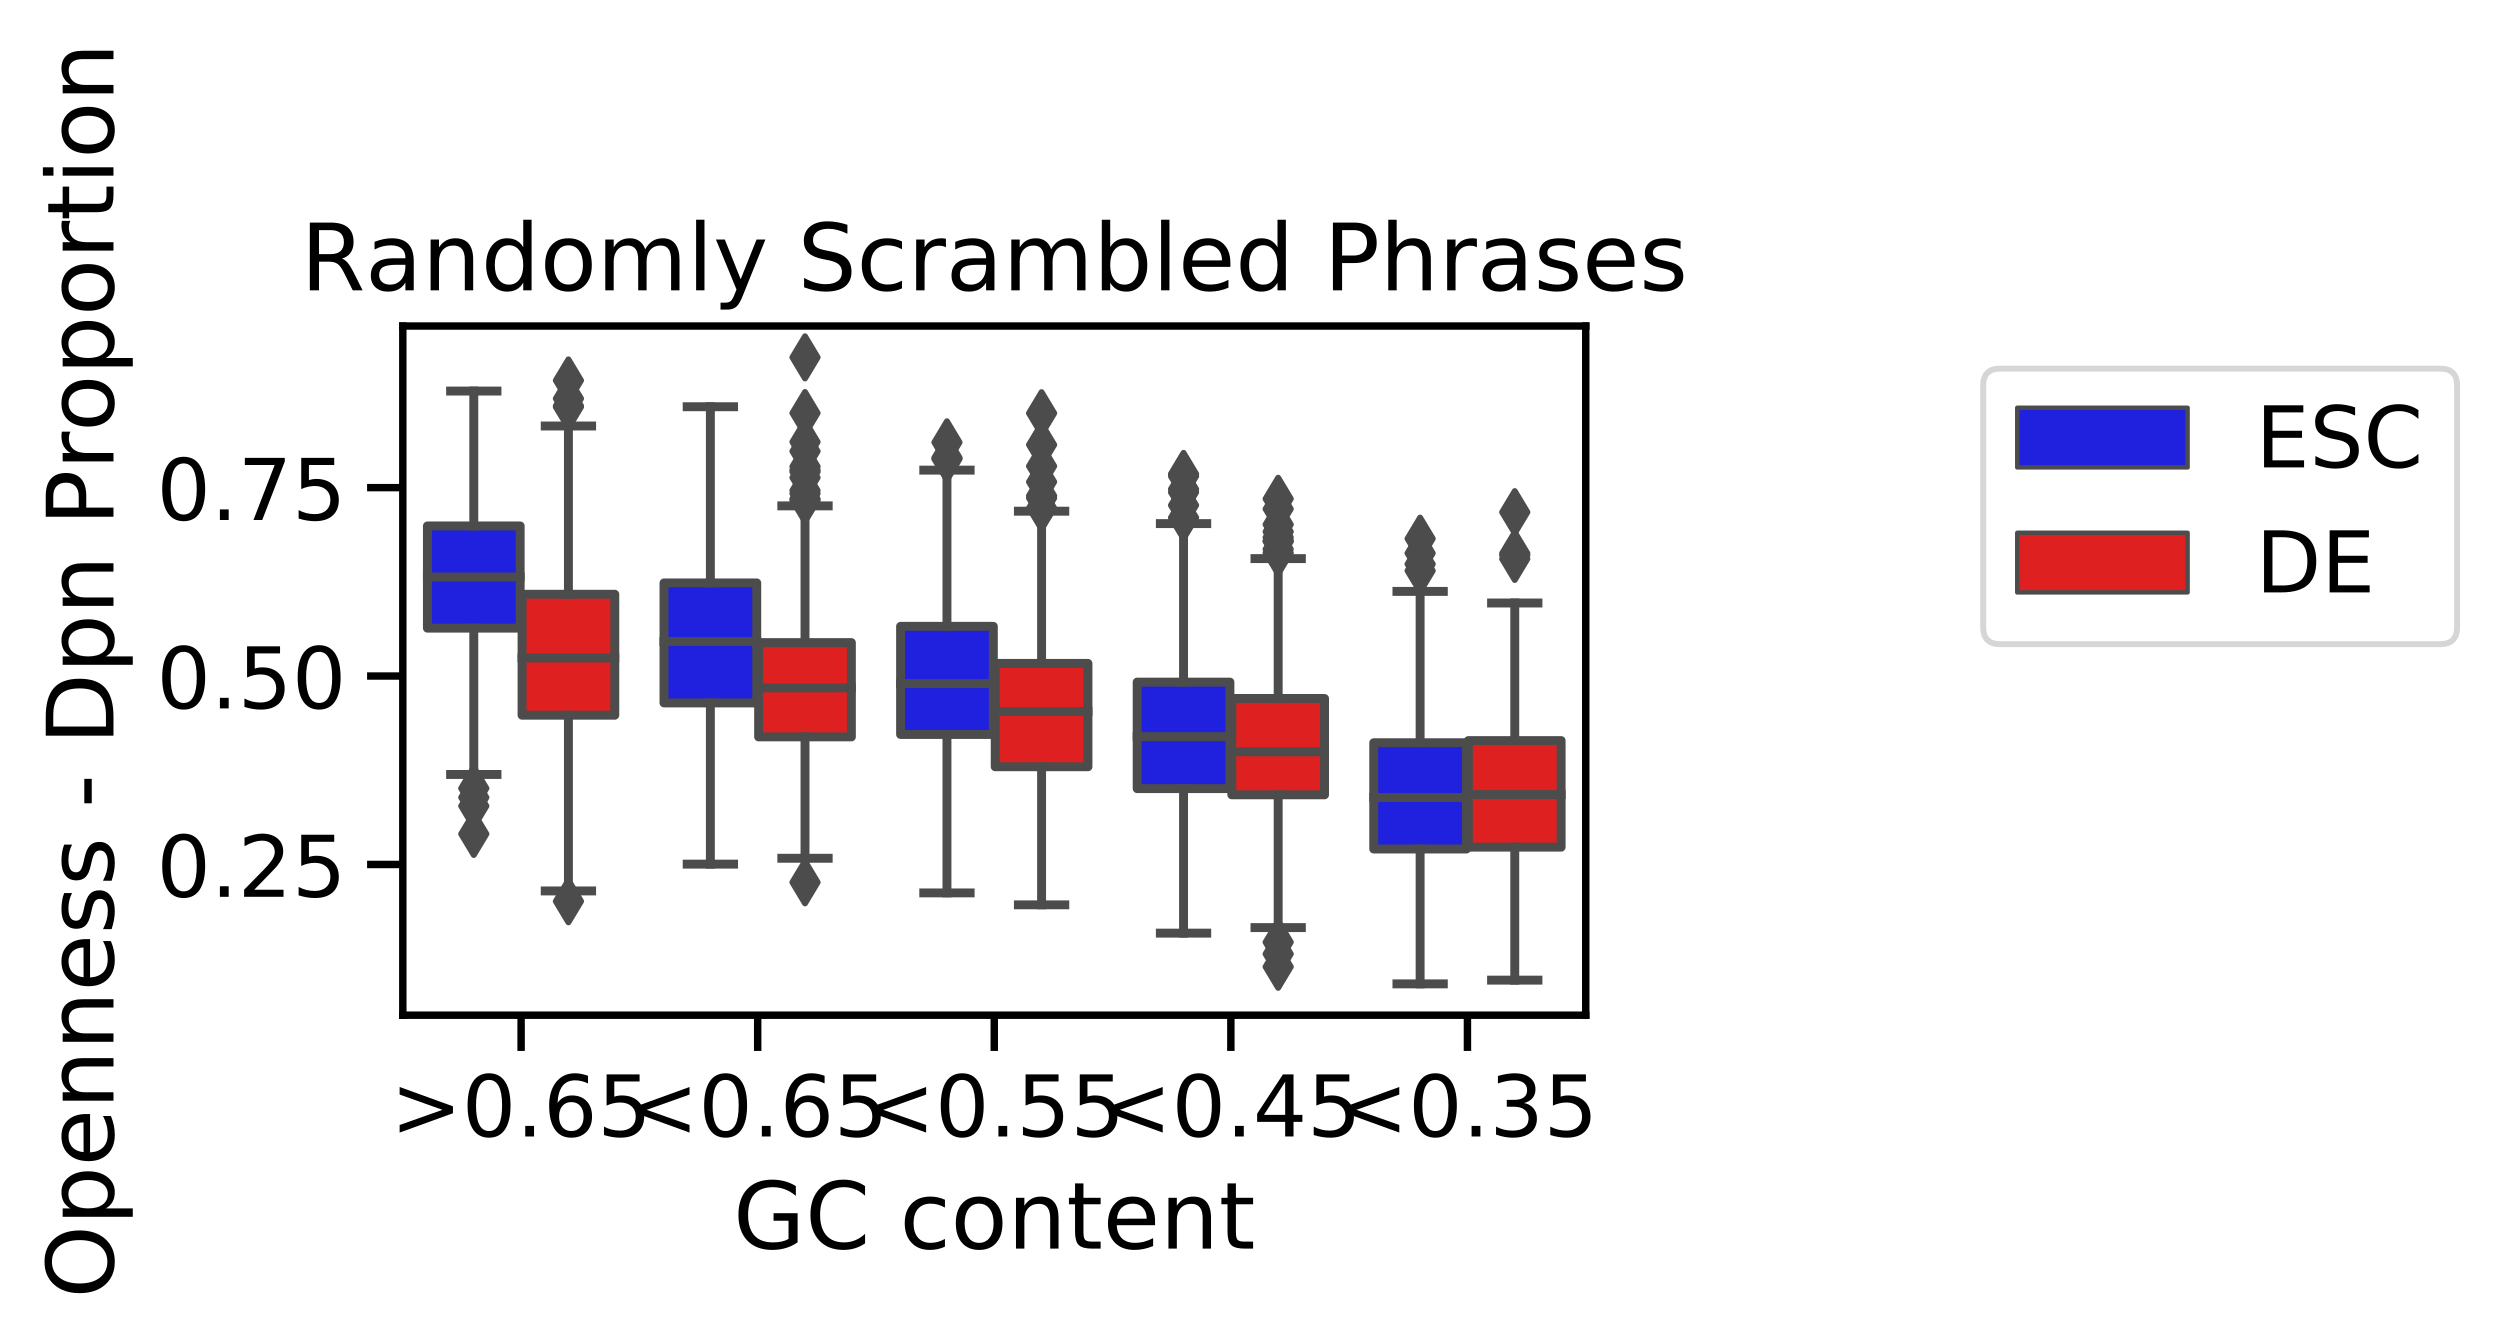 <?xml version="1.0" encoding="utf-8" standalone="no"?>
<!DOCTYPE svg PUBLIC "-//W3C//DTD SVG 1.1//EN"
  "http://www.w3.org/Graphics/SVG/1.1/DTD/svg11.dtd">
<!-- Created with matplotlib (https://matplotlib.org/) -->
<svg height="225.212pt" version="1.1" viewBox="0 0 419.785 225.212" width="419.785pt" xmlns="http://www.w3.org/2000/svg" xmlns:xlink="http://www.w3.org/1999/xlink">
 <defs>
  <style type="text/css">
*{stroke-linecap:butt;stroke-linejoin:round;}
  </style>
 </defs>
 <g id="figure_1">
  <g id="patch_1">
   <path d="M 0 225.212 
L 419.785 225.212 
L 419.785 0 
L 0 0 
z
" style="fill:#ffffff;"/>
  </g>
  <g id="axes_1">
   <g id="patch_2">
    <path d="M 67.638 170.466 
L 266.267 170.466 
L 266.267 54.747 
L 67.638 54.747 
z
" style="fill:#ffffff;"/>
   </g>
   <g id="patch_3">
    <path clip-path="url(#pc13ee8c1a2)" d="M 71.769 105.476 
L 87.342 105.476 
L 87.342 88.316 
L 71.769 88.316 
L 71.769 105.476 
z
" style="fill:#2020df;stroke:#4c4c4c;stroke-linejoin:miter;stroke-width:1.5;"/>
   </g>
   <g id="patch_4">
    <path clip-path="url(#pc13ee8c1a2)" d="M 87.66 120.095 
L 103.232 120.095 
L 103.232 99.785 
L 87.66 99.785 
L 87.66 120.095 
z
" style="fill:#df2020;stroke:#4c4c4c;stroke-linejoin:miter;stroke-width:1.5;"/>
   </g>
   <g id="patch_5">
    <path clip-path="url(#pc13ee8c1a2)" d="M 111.495 118.03 
L 127.068 118.03 
L 127.068 97.883 
L 111.495 97.883 
L 111.495 118.03 
z
" style="fill:#2020df;stroke:#4c4c4c;stroke-linejoin:miter;stroke-width:1.5;"/>
   </g>
   <g id="patch_6">
    <path clip-path="url(#pc13ee8c1a2)" d="M 127.385 123.734 
L 142.958 123.734 
L 142.958 107.901 
L 127.385 107.901 
L 127.385 123.734 
z
" style="fill:#df2020;stroke:#4c4c4c;stroke-linejoin:miter;stroke-width:1.5;"/>
   </g>
   <g id="patch_7">
    <path clip-path="url(#pc13ee8c1a2)" d="M 151.221 123.325 
L 166.793 123.325 
L 166.793 105.172 
L 151.221 105.172 
L 151.221 123.325 
z
" style="fill:#2020df;stroke:#4c4c4c;stroke-linejoin:miter;stroke-width:1.5;"/>
   </g>
   <g id="patch_8">
    <path clip-path="url(#pc13ee8c1a2)" d="M 167.111 128.746 
L 182.684 128.746 
L 182.684 111.397 
L 167.111 111.397 
L 167.111 128.746 
z
" style="fill:#df2020;stroke:#4c4c4c;stroke-linejoin:miter;stroke-width:1.5;"/>
   </g>
   <g id="patch_9">
    <path clip-path="url(#pc13ee8c1a2)" d="M 190.947 132.419 
L 206.519 132.419 
L 206.519 114.537 
L 190.947 114.537 
L 190.947 132.419 
z
" style="fill:#2020df;stroke:#4c4c4c;stroke-linejoin:miter;stroke-width:1.5;"/>
   </g>
   <g id="patch_10">
    <path clip-path="url(#pc13ee8c1a2)" d="M 206.837 133.461 
L 222.409 133.461 
L 222.409 117.286 
L 206.837 117.286 
L 206.837 133.461 
z
" style="fill:#df2020;stroke:#4c4c4c;stroke-linejoin:miter;stroke-width:1.5;"/>
   </g>
   <g id="patch_11">
    <path clip-path="url(#pc13ee8c1a2)" d="M 230.672 142.558 
L 246.245 142.558 
L 246.245 124.715 
L 230.672 124.715 
L 230.672 142.558 
z
" style="fill:#2020df;stroke:#4c4c4c;stroke-linejoin:miter;stroke-width:1.5;"/>
   </g>
   <g id="patch_12">
    <path clip-path="url(#pc13ee8c1a2)" d="M 246.563 142.249 
L 262.135 142.249 
L 262.135 124.356 
L 246.563 124.356 
L 246.563 142.249 
z
" style="fill:#df2020;stroke:#4c4c4c;stroke-linejoin:miter;stroke-width:1.5;"/>
   </g>
   <g id="patch_13">
    <path clip-path="url(#pc13ee8c1a2)" d="M 87.501 176.794 
L 87.501 176.794 
L 87.501 176.794 
L 87.501 176.794 
z
" style="fill:#2020df;stroke:#4c4c4c;stroke-linejoin:miter;stroke-width:0.75;"/>
   </g>
   <g id="patch_14">
    <path clip-path="url(#pc13ee8c1a2)" d="M 87.501 176.794 
L 87.501 176.794 
L 87.501 176.794 
L 87.501 176.794 
z
" style="fill:#df2020;stroke:#4c4c4c;stroke-linejoin:miter;stroke-width:0.75;"/>
   </g>
   <g id="matplotlib.axis_1">
    <g id="xtick_1">
     <g id="line2d_1">
      <defs>
       <path d="M 0 0 
L 0 6 
" id="m7852ff6cef" style="stroke:#000000;stroke-width:1.25;"/>
      </defs>
      <g>
       <use style="stroke:#000000;stroke-width:1.25;" x="87.501" xlink:href="#m7852ff6cef" y="170.466"/>
      </g>
     </g>
     <g id="text_1">
      <!-- &gt;0.65 -->
      <defs>
       <path d="M 10.594 49.219 
L 10.594 58.109 
L 73.188 35.406 
L 73.188 27.297 
L 10.594 4.594 
L 10.594 13.484 
L 60.891 31.297 
z
" id="DejaVuSans-62"/>
       <path d="M 31.781 66.406 
Q 24.172 66.406 20.328 58.906 
Q 16.5 51.422 16.5 36.375 
Q 16.5 21.391 20.328 13.891 
Q 24.172 6.391 31.781 6.391 
Q 39.453 6.391 43.281 13.891 
Q 47.125 21.391 47.125 36.375 
Q 47.125 51.422 43.281 58.906 
Q 39.453 66.406 31.781 66.406 
z
M 31.781 74.219 
Q 44.047 74.219 50.516 64.516 
Q 56.984 54.828 56.984 36.375 
Q 56.984 17.969 50.516 8.266 
Q 44.047 -1.422 31.781 -1.422 
Q 19.531 -1.422 13.062 8.266 
Q 6.594 17.969 6.594 36.375 
Q 6.594 54.828 13.062 64.516 
Q 19.531 74.219 31.781 74.219 
z
" id="DejaVuSans-48"/>
       <path d="M 10.688 12.406 
L 21 12.406 
L 21 0 
L 10.688 0 
z
" id="DejaVuSans-46"/>
       <path d="M 33.016 40.375 
Q 26.375 40.375 22.484 35.828 
Q 18.609 31.297 18.609 23.391 
Q 18.609 15.531 22.484 10.953 
Q 26.375 6.391 33.016 6.391 
Q 39.656 6.391 43.531 10.953 
Q 47.406 15.531 47.406 23.391 
Q 47.406 31.297 43.531 35.828 
Q 39.656 40.375 33.016 40.375 
z
M 52.594 71.297 
L 52.594 62.312 
Q 48.875 64.062 45.094 64.984 
Q 41.312 65.922 37.594 65.922 
Q 27.828 65.922 22.672 59.328 
Q 17.531 52.734 16.797 39.406 
Q 19.672 43.656 24.016 45.922 
Q 28.375 48.188 33.594 48.188 
Q 44.578 48.188 50.953 41.516 
Q 57.328 34.859 57.328 23.391 
Q 57.328 12.156 50.688 5.359 
Q 44.047 -1.422 33.016 -1.422 
Q 20.359 -1.422 13.672 8.266 
Q 6.984 17.969 6.984 36.375 
Q 6.984 53.656 15.188 63.938 
Q 23.391 74.219 37.203 74.219 
Q 40.922 74.219 44.703 73.484 
Q 48.484 72.75 52.594 71.297 
z
" id="DejaVuSans-54"/>
       <path d="M 10.797 72.906 
L 49.516 72.906 
L 49.516 64.594 
L 19.828 64.594 
L 19.828 46.734 
Q 21.969 47.469 24.109 47.828 
Q 26.266 48.188 28.422 48.188 
Q 40.625 48.188 47.75 41.5 
Q 54.891 34.812 54.891 23.391 
Q 54.891 11.625 47.562 5.094 
Q 40.234 -1.422 26.906 -1.422 
Q 22.312 -1.422 17.547 -0.641 
Q 12.797 0.141 7.719 1.703 
L 7.719 11.625 
Q 12.109 9.234 16.797 8.062 
Q 21.484 6.891 26.703 6.891 
Q 35.156 6.891 40.078 11.328 
Q 45.016 15.766 45.016 23.391 
Q 45.016 31 40.078 35.438 
Q 35.156 39.891 26.703 39.891 
Q 22.75 39.891 18.812 39.016 
Q 14.891 38.141 10.797 36.281 
z
" id="DejaVuSans-53"/>
      </defs>
      <g transform="translate(65.589 190.831)scale(0.143 -0.143)">
       <use xlink:href="#DejaVuSans-62"/>
       <use x="83.789" xlink:href="#DejaVuSans-48"/>
       <use x="147.412" xlink:href="#DejaVuSans-46"/>
       <use x="179.199" xlink:href="#DejaVuSans-54"/>
       <use x="242.822" xlink:href="#DejaVuSans-53"/>
      </g>
     </g>
    </g>
    <g id="xtick_2">
     <g id="line2d_2">
      <g>
       <use style="stroke:#000000;stroke-width:1.25;" x="127.226" xlink:href="#m7852ff6cef" y="170.466"/>
      </g>
     </g>
     <g id="text_2">
      <!-- &lt;0.65 -->
      <defs>
       <path d="M 73.188 49.219 
L 22.797 31.297 
L 73.188 13.484 
L 73.188 4.594 
L 10.594 27.297 
L 10.594 35.406 
L 73.188 58.109 
z
" id="DejaVuSans-60"/>
      </defs>
      <g transform="translate(105.315 190.831)scale(0.143 -0.143)">
       <use xlink:href="#DejaVuSans-60"/>
       <use x="83.789" xlink:href="#DejaVuSans-48"/>
       <use x="147.412" xlink:href="#DejaVuSans-46"/>
       <use x="179.199" xlink:href="#DejaVuSans-54"/>
       <use x="242.822" xlink:href="#DejaVuSans-53"/>
      </g>
     </g>
    </g>
    <g id="xtick_3">
     <g id="line2d_3">
      <g>
       <use style="stroke:#000000;stroke-width:1.25;" x="166.952" xlink:href="#m7852ff6cef" y="170.466"/>
      </g>
     </g>
     <g id="text_3">
      <!-- &lt;0.55 -->
      <g transform="translate(145.041 190.831)scale(0.143 -0.143)">
       <use xlink:href="#DejaVuSans-60"/>
       <use x="83.789" xlink:href="#DejaVuSans-48"/>
       <use x="147.412" xlink:href="#DejaVuSans-46"/>
       <use x="179.199" xlink:href="#DejaVuSans-53"/>
       <use x="242.822" xlink:href="#DejaVuSans-53"/>
      </g>
     </g>
    </g>
    <g id="xtick_4">
     <g id="line2d_4">
      <g>
       <use style="stroke:#000000;stroke-width:1.25;" x="206.678" xlink:href="#m7852ff6cef" y="170.466"/>
      </g>
     </g>
     <g id="text_4">
      <!-- &lt;0.45 -->
      <defs>
       <path d="M 37.797 64.312 
L 12.891 25.391 
L 37.797 25.391 
z
M 35.203 72.906 
L 47.609 72.906 
L 47.609 25.391 
L 58.016 25.391 
L 58.016 17.188 
L 47.609 17.188 
L 47.609 0 
L 37.797 0 
L 37.797 17.188 
L 4.891 17.188 
L 4.891 26.703 
z
" id="DejaVuSans-52"/>
      </defs>
      <g transform="translate(184.767 190.831)scale(0.143 -0.143)">
       <use xlink:href="#DejaVuSans-60"/>
       <use x="83.789" xlink:href="#DejaVuSans-48"/>
       <use x="147.412" xlink:href="#DejaVuSans-46"/>
       <use x="179.199" xlink:href="#DejaVuSans-52"/>
       <use x="242.822" xlink:href="#DejaVuSans-53"/>
      </g>
     </g>
    </g>
    <g id="xtick_5">
     <g id="line2d_5">
      <g>
       <use style="stroke:#000000;stroke-width:1.25;" x="246.404" xlink:href="#m7852ff6cef" y="170.466"/>
      </g>
     </g>
     <g id="text_5">
      <!-- &lt;0.35 -->
      <defs>
       <path d="M 40.578 39.312 
Q 47.656 37.797 51.625 33 
Q 55.609 28.219 55.609 21.188 
Q 55.609 10.406 48.188 4.484 
Q 40.766 -1.422 27.094 -1.422 
Q 22.516 -1.422 17.656 -0.516 
Q 12.797 0.391 7.625 2.203 
L 7.625 11.719 
Q 11.719 9.328 16.594 8.109 
Q 21.484 6.891 26.812 6.891 
Q 36.078 6.891 40.938 10.547 
Q 45.797 14.203 45.797 21.188 
Q 45.797 27.641 41.281 31.266 
Q 36.766 34.906 28.719 34.906 
L 20.219 34.906 
L 20.219 43.016 
L 29.109 43.016 
Q 36.375 43.016 40.234 45.922 
Q 44.094 48.828 44.094 54.297 
Q 44.094 59.906 40.109 62.906 
Q 36.141 65.922 28.719 65.922 
Q 24.656 65.922 20.016 65.031 
Q 15.375 64.156 9.812 62.312 
L 9.812 71.094 
Q 15.438 72.656 20.344 73.438 
Q 25.25 74.219 29.594 74.219 
Q 40.828 74.219 47.359 69.109 
Q 53.906 64.016 53.906 55.328 
Q 53.906 49.266 50.438 45.094 
Q 46.969 40.922 40.578 39.312 
z
" id="DejaVuSans-51"/>
      </defs>
      <g transform="translate(224.492 190.831)scale(0.143 -0.143)">
       <use xlink:href="#DejaVuSans-60"/>
       <use x="83.789" xlink:href="#DejaVuSans-48"/>
       <use x="147.412" xlink:href="#DejaVuSans-46"/>
       <use x="179.199" xlink:href="#DejaVuSans-51"/>
       <use x="242.822" xlink:href="#DejaVuSans-53"/>
      </g>
     </g>
    </g>
    <g id="text_6">
     <!-- GC content -->
     <defs>
      <path d="M 59.516 10.406 
L 59.516 29.984 
L 43.406 29.984 
L 43.406 38.094 
L 69.281 38.094 
L 69.281 6.781 
Q 63.578 2.734 56.688 0.656 
Q 49.812 -1.422 42 -1.422 
Q 24.906 -1.422 15.25 8.562 
Q 5.609 18.562 5.609 36.375 
Q 5.609 54.25 15.25 64.234 
Q 24.906 74.219 42 74.219 
Q 49.125 74.219 55.547 72.453 
Q 61.969 70.703 67.391 67.281 
L 67.391 56.781 
Q 61.922 61.422 55.766 63.766 
Q 49.609 66.109 42.828 66.109 
Q 29.438 66.109 22.719 58.641 
Q 16.016 51.172 16.016 36.375 
Q 16.016 21.625 22.719 14.156 
Q 29.438 6.688 42.828 6.688 
Q 48.047 6.688 52.141 7.594 
Q 56.25 8.5 59.516 10.406 
z
" id="DejaVuSans-71"/>
      <path d="M 64.406 67.281 
L 64.406 56.891 
Q 59.422 61.531 53.781 63.812 
Q 48.141 66.109 41.797 66.109 
Q 29.297 66.109 22.656 58.469 
Q 16.016 50.828 16.016 36.375 
Q 16.016 21.969 22.656 14.328 
Q 29.297 6.688 41.797 6.688 
Q 48.141 6.688 53.781 8.984 
Q 59.422 11.281 64.406 15.922 
L 64.406 5.609 
Q 59.234 2.094 53.438 0.328 
Q 47.656 -1.422 41.219 -1.422 
Q 24.656 -1.422 15.125 8.703 
Q 5.609 18.844 5.609 36.375 
Q 5.609 53.953 15.125 64.078 
Q 24.656 74.219 41.219 74.219 
Q 47.75 74.219 53.531 72.484 
Q 59.328 70.75 64.406 67.281 
z
" id="DejaVuSans-67"/>
      <path id="DejaVuSans-32"/>
      <path d="M 48.781 52.594 
L 48.781 44.188 
Q 44.969 46.297 41.141 47.344 
Q 37.312 48.391 33.406 48.391 
Q 24.656 48.391 19.812 42.844 
Q 14.984 37.312 14.984 27.297 
Q 14.984 17.281 19.812 11.734 
Q 24.656 6.203 33.406 6.203 
Q 37.312 6.203 41.141 7.25 
Q 44.969 8.297 48.781 10.406 
L 48.781 2.094 
Q 45.016 0.344 40.984 -0.531 
Q 36.969 -1.422 32.422 -1.422 
Q 20.062 -1.422 12.781 6.344 
Q 5.516 14.109 5.516 27.297 
Q 5.516 40.672 12.859 48.328 
Q 20.219 56 33.016 56 
Q 37.156 56 41.109 55.141 
Q 45.062 54.297 48.781 52.594 
z
" id="DejaVuSans-99"/>
      <path d="M 30.609 48.391 
Q 23.391 48.391 19.188 42.75 
Q 14.984 37.109 14.984 27.297 
Q 14.984 17.484 19.156 11.844 
Q 23.344 6.203 30.609 6.203 
Q 37.797 6.203 41.984 11.859 
Q 46.188 17.531 46.188 27.297 
Q 46.188 37.016 41.984 42.703 
Q 37.797 48.391 30.609 48.391 
z
M 30.609 56 
Q 42.328 56 49.016 48.375 
Q 55.719 40.766 55.719 27.297 
Q 55.719 13.875 49.016 6.219 
Q 42.328 -1.422 30.609 -1.422 
Q 18.844 -1.422 12.172 6.219 
Q 5.516 13.875 5.516 27.297 
Q 5.516 40.766 12.172 48.375 
Q 18.844 56 30.609 56 
z
" id="DejaVuSans-111"/>
      <path d="M 54.891 33.016 
L 54.891 0 
L 45.906 0 
L 45.906 32.719 
Q 45.906 40.484 42.875 44.328 
Q 39.844 48.188 33.797 48.188 
Q 26.516 48.188 22.312 43.547 
Q 18.109 38.922 18.109 30.906 
L 18.109 0 
L 9.078 0 
L 9.078 54.688 
L 18.109 54.688 
L 18.109 46.188 
Q 21.344 51.125 25.703 53.562 
Q 30.078 56 35.797 56 
Q 45.219 56 50.047 50.172 
Q 54.891 44.344 54.891 33.016 
z
" id="DejaVuSans-110"/>
      <path d="M 18.312 70.219 
L 18.312 54.688 
L 36.812 54.688 
L 36.812 47.703 
L 18.312 47.703 
L 18.312 18.016 
Q 18.312 11.328 20.141 9.422 
Q 21.969 7.516 27.594 7.516 
L 36.812 7.516 
L 36.812 0 
L 27.594 0 
Q 17.188 0 13.234 3.875 
Q 9.281 7.766 9.281 18.016 
L 9.281 47.703 
L 2.688 47.703 
L 2.688 54.688 
L 9.281 54.688 
L 9.281 70.219 
z
" id="DejaVuSans-116"/>
      <path d="M 56.203 29.594 
L 56.203 25.203 
L 14.891 25.203 
Q 15.484 15.922 20.484 11.062 
Q 25.484 6.203 34.422 6.203 
Q 39.594 6.203 44.453 7.469 
Q 49.312 8.734 54.109 11.281 
L 54.109 2.781 
Q 49.266 0.734 44.188 -0.344 
Q 39.109 -1.422 33.891 -1.422 
Q 20.797 -1.422 13.156 6.188 
Q 5.516 13.812 5.516 26.812 
Q 5.516 40.234 12.766 48.109 
Q 20.016 56 32.328 56 
Q 43.359 56 49.781 48.891 
Q 56.203 41.797 56.203 29.594 
z
M 47.219 32.234 
Q 47.125 39.594 43.094 43.984 
Q 39.062 48.391 32.422 48.391 
Q 24.906 48.391 20.391 44.141 
Q 15.875 39.891 15.188 32.172 
z
" id="DejaVuSans-101"/>
     </defs>
     <g transform="translate(123.12 209.659)scale(0.156 -0.156)">
      <use xlink:href="#DejaVuSans-71"/>
      <use x="77.49" xlink:href="#DejaVuSans-67"/>
      <use x="147.314" xlink:href="#DejaVuSans-32"/>
      <use x="179.102" xlink:href="#DejaVuSans-99"/>
      <use x="234.082" xlink:href="#DejaVuSans-111"/>
      <use x="295.264" xlink:href="#DejaVuSans-110"/>
      <use x="358.643" xlink:href="#DejaVuSans-116"/>
      <use x="397.852" xlink:href="#DejaVuSans-101"/>
      <use x="459.375" xlink:href="#DejaVuSans-110"/>
      <use x="522.754" xlink:href="#DejaVuSans-116"/>
     </g>
    </g>
   </g>
   <g id="matplotlib.axis_2">
    <g id="ytick_1">
     <g id="line2d_6">
      <defs>
       <path d="M 0 0 
L -6 0 
" id="m92eb028dae" style="stroke:#000000;stroke-width:1.25;"/>
      </defs>
      <g>
       <use style="stroke:#000000;stroke-width:1.25;" x="67.638" xlink:href="#m92eb028dae" y="145.155"/>
      </g>
     </g>
     <g id="text_7">
      <!-- 0.25 -->
      <defs>
       <path d="M 19.188 8.297 
L 53.609 8.297 
L 53.609 0 
L 7.328 0 
L 7.328 8.297 
Q 12.938 14.109 22.625 23.891 
Q 32.328 33.688 34.812 36.531 
Q 39.547 41.844 41.422 45.531 
Q 43.312 49.219 43.312 52.781 
Q 43.312 58.594 39.234 62.25 
Q 35.156 65.922 28.609 65.922 
Q 23.969 65.922 18.812 64.312 
Q 13.672 62.703 7.812 59.422 
L 7.812 69.391 
Q 13.766 71.781 18.938 73 
Q 24.125 74.219 28.422 74.219 
Q 39.75 74.219 46.484 68.547 
Q 53.219 62.891 53.219 53.422 
Q 53.219 48.922 51.531 44.891 
Q 49.859 40.875 45.406 35.406 
Q 44.188 33.984 37.641 27.219 
Q 31.109 20.453 19.188 8.297 
z
" id="DejaVuSans-50"/>
      </defs>
      <g transform="translate(26.298 150.588)scale(0.143 -0.143)">
       <use xlink:href="#DejaVuSans-48"/>
       <use x="63.623" xlink:href="#DejaVuSans-46"/>
       <use x="95.41" xlink:href="#DejaVuSans-50"/>
       <use x="159.033" xlink:href="#DejaVuSans-53"/>
      </g>
     </g>
    </g>
    <g id="ytick_2">
     <g id="line2d_7">
      <g>
       <use style="stroke:#000000;stroke-width:1.25;" x="67.638" xlink:href="#m92eb028dae" y="113.517"/>
      </g>
     </g>
     <g id="text_8">
      <!-- 0.50 -->
      <g transform="translate(26.298 118.95)scale(0.143 -0.143)">
       <use xlink:href="#DejaVuSans-48"/>
       <use x="63.623" xlink:href="#DejaVuSans-46"/>
       <use x="95.41" xlink:href="#DejaVuSans-53"/>
       <use x="159.033" xlink:href="#DejaVuSans-48"/>
      </g>
     </g>
    </g>
    <g id="ytick_3">
     <g id="line2d_8">
      <g>
       <use style="stroke:#000000;stroke-width:1.25;" x="67.638" xlink:href="#m92eb028dae" y="81.879"/>
      </g>
     </g>
     <g id="text_9">
      <!-- 0.75 -->
      <defs>
       <path d="M 8.203 72.906 
L 55.078 72.906 
L 55.078 68.703 
L 28.609 0 
L 18.312 0 
L 43.219 64.594 
L 8.203 64.594 
z
" id="DejaVuSans-55"/>
      </defs>
      <g transform="translate(26.298 87.312)scale(0.143 -0.143)">
       <use xlink:href="#DejaVuSans-48"/>
       <use x="63.623" xlink:href="#DejaVuSans-46"/>
       <use x="95.41" xlink:href="#DejaVuSans-55"/>
       <use x="159.033" xlink:href="#DejaVuSans-53"/>
      </g>
     </g>
    </g>
    <g id="text_10">
     <!-- Openness - Dpn Proportion -->
     <defs>
      <path d="M 39.406 66.219 
Q 28.656 66.219 22.328 58.203 
Q 16.016 50.203 16.016 36.375 
Q 16.016 22.609 22.328 14.594 
Q 28.656 6.594 39.406 6.594 
Q 50.141 6.594 56.422 14.594 
Q 62.703 22.609 62.703 36.375 
Q 62.703 50.203 56.422 58.203 
Q 50.141 66.219 39.406 66.219 
z
M 39.406 74.219 
Q 54.734 74.219 63.906 63.938 
Q 73.094 53.656 73.094 36.375 
Q 73.094 19.141 63.906 8.859 
Q 54.734 -1.422 39.406 -1.422 
Q 24.031 -1.422 14.812 8.828 
Q 5.609 19.094 5.609 36.375 
Q 5.609 53.656 14.812 63.938 
Q 24.031 74.219 39.406 74.219 
z
" id="DejaVuSans-79"/>
      <path d="M 18.109 8.203 
L 18.109 -20.797 
L 9.078 -20.797 
L 9.078 54.688 
L 18.109 54.688 
L 18.109 46.391 
Q 20.953 51.266 25.266 53.625 
Q 29.594 56 35.594 56 
Q 45.562 56 51.781 48.094 
Q 58.016 40.188 58.016 27.297 
Q 58.016 14.406 51.781 6.484 
Q 45.562 -1.422 35.594 -1.422 
Q 29.594 -1.422 25.266 0.953 
Q 20.953 3.328 18.109 8.203 
z
M 48.688 27.297 
Q 48.688 37.203 44.609 42.844 
Q 40.531 48.484 33.406 48.484 
Q 26.266 48.484 22.188 42.844 
Q 18.109 37.203 18.109 27.297 
Q 18.109 17.391 22.188 11.75 
Q 26.266 6.109 33.406 6.109 
Q 40.531 6.109 44.609 11.75 
Q 48.688 17.391 48.688 27.297 
z
" id="DejaVuSans-112"/>
      <path d="M 44.281 53.078 
L 44.281 44.578 
Q 40.484 46.531 36.375 47.5 
Q 32.281 48.484 27.875 48.484 
Q 21.188 48.484 17.844 46.438 
Q 14.5 44.391 14.5 40.281 
Q 14.5 37.156 16.891 35.375 
Q 19.281 33.594 26.516 31.984 
L 29.594 31.297 
Q 39.156 29.25 43.188 25.516 
Q 47.219 21.781 47.219 15.094 
Q 47.219 7.469 41.188 3.016 
Q 35.156 -1.422 24.609 -1.422 
Q 20.219 -1.422 15.453 -0.562 
Q 10.688 0.297 5.422 2 
L 5.422 11.281 
Q 10.406 8.688 15.234 7.391 
Q 20.062 6.109 24.812 6.109 
Q 31.156 6.109 34.562 8.281 
Q 37.984 10.453 37.984 14.406 
Q 37.984 18.062 35.516 20.016 
Q 33.062 21.969 24.703 23.781 
L 21.578 24.516 
Q 13.234 26.266 9.516 29.906 
Q 5.812 33.547 5.812 39.891 
Q 5.812 47.609 11.281 51.797 
Q 16.75 56 26.812 56 
Q 31.781 56 36.172 55.266 
Q 40.578 54.547 44.281 53.078 
z
" id="DejaVuSans-115"/>
      <path d="M 4.891 31.391 
L 31.203 31.391 
L 31.203 23.391 
L 4.891 23.391 
z
" id="DejaVuSans-45"/>
      <path d="M 19.672 64.797 
L 19.672 8.109 
L 31.594 8.109 
Q 46.688 8.109 53.688 14.938 
Q 60.688 21.781 60.688 36.531 
Q 60.688 51.172 53.688 57.984 
Q 46.688 64.797 31.594 64.797 
z
M 9.812 72.906 
L 30.078 72.906 
Q 51.266 72.906 61.172 64.094 
Q 71.094 55.281 71.094 36.531 
Q 71.094 17.672 61.125 8.828 
Q 51.172 0 30.078 0 
L 9.812 0 
z
" id="DejaVuSans-68"/>
      <path d="M 19.672 64.797 
L 19.672 37.406 
L 32.078 37.406 
Q 38.969 37.406 42.719 40.969 
Q 46.484 44.531 46.484 51.125 
Q 46.484 57.672 42.719 61.234 
Q 38.969 64.797 32.078 64.797 
z
M 9.812 72.906 
L 32.078 72.906 
Q 44.344 72.906 50.609 67.359 
Q 56.891 61.812 56.891 51.125 
Q 56.891 40.328 50.609 34.812 
Q 44.344 29.297 32.078 29.297 
L 19.672 29.297 
L 19.672 0 
L 9.812 0 
z
" id="DejaVuSans-80"/>
      <path d="M 41.109 46.297 
Q 39.594 47.172 37.812 47.578 
Q 36.031 48 33.891 48 
Q 26.266 48 22.188 43.047 
Q 18.109 38.094 18.109 28.812 
L 18.109 0 
L 9.078 0 
L 9.078 54.688 
L 18.109 54.688 
L 18.109 46.188 
Q 20.953 51.172 25.484 53.578 
Q 30.031 56 36.531 56 
Q 37.453 56 38.578 55.875 
Q 39.703 55.766 41.062 55.516 
z
" id="DejaVuSans-114"/>
      <path d="M 9.422 54.688 
L 18.406 54.688 
L 18.406 0 
L 9.422 0 
z
M 9.422 75.984 
L 18.406 75.984 
L 18.406 64.594 
L 9.422 64.594 
z
" id="DejaVuSans-105"/>
     </defs>
     <g transform="translate(19.054 218.012)rotate(-90)scale(0.156 -0.156)">
      <use xlink:href="#DejaVuSans-79"/>
      <use x="78.711" xlink:href="#DejaVuSans-112"/>
      <use x="142.188" xlink:href="#DejaVuSans-101"/>
      <use x="203.711" xlink:href="#DejaVuSans-110"/>
      <use x="267.09" xlink:href="#DejaVuSans-110"/>
      <use x="330.469" xlink:href="#DejaVuSans-101"/>
      <use x="391.992" xlink:href="#DejaVuSans-115"/>
      <use x="444.092" xlink:href="#DejaVuSans-115"/>
      <use x="496.191" xlink:href="#DejaVuSans-32"/>
      <use x="527.979" xlink:href="#DejaVuSans-45"/>
      <use x="564.062" xlink:href="#DejaVuSans-32"/>
      <use x="595.85" xlink:href="#DejaVuSans-68"/>
      <use x="672.852" xlink:href="#DejaVuSans-112"/>
      <use x="736.328" xlink:href="#DejaVuSans-110"/>
      <use x="799.707" xlink:href="#DejaVuSans-32"/>
      <use x="831.494" xlink:href="#DejaVuSans-80"/>
      <use x="891.781" xlink:href="#DejaVuSans-114"/>
      <use x="932.863" xlink:href="#DejaVuSans-111"/>
      <use x="994.045" xlink:href="#DejaVuSans-112"/>
      <use x="1057.521" xlink:href="#DejaVuSans-111"/>
      <use x="1118.703" xlink:href="#DejaVuSans-114"/>
      <use x="1159.816" xlink:href="#DejaVuSans-116"/>
      <use x="1199.025" xlink:href="#DejaVuSans-105"/>
      <use x="1226.809" xlink:href="#DejaVuSans-111"/>
      <use x="1287.99" xlink:href="#DejaVuSans-110"/>
     </g>
    </g>
   </g>
   <g id="line2d_9">
    <path clip-path="url(#pc13ee8c1a2)" d="M 79.555 105.476 
L 79.555 130.04 
" style="fill:none;stroke:#4c4c4c;stroke-linecap:square;stroke-width:1.5;"/>
   </g>
   <g id="line2d_10">
    <path clip-path="url(#pc13ee8c1a2)" d="M 79.555 88.316 
L 79.555 65.665 
" style="fill:none;stroke:#4c4c4c;stroke-linecap:square;stroke-width:1.5;"/>
   </g>
   <g id="line2d_11">
    <path clip-path="url(#pc13ee8c1a2)" d="M 75.662 130.04 
L 83.449 130.04 
" style="fill:none;stroke:#4c4c4c;stroke-linecap:square;stroke-width:1.5;"/>
   </g>
   <g id="line2d_12">
    <path clip-path="url(#pc13ee8c1a2)" d="M 75.662 65.665 
L 83.449 65.665 
" style="fill:none;stroke:#4c4c4c;stroke-linecap:square;stroke-width:1.5;"/>
   </g>
   <g id="line2d_13">
    <defs>
     <path d="M -0 3.536 
L 2.121 0 
L -0 -3.536 
L -2.121 -0 
z
" id="m2ac65e0e14" style="stroke:#4c4c4c;stroke-linejoin:miter;"/>
    </defs>
    <g clip-path="url(#pc13ee8c1a2)">
     <use style="fill:#4c4c4c;stroke:#4c4c4c;stroke-linejoin:miter;" x="79.555" xlink:href="#m2ac65e0e14" y="140.03"/>
     <use style="fill:#4c4c4c;stroke:#4c4c4c;stroke-linejoin:miter;" x="79.555" xlink:href="#m2ac65e0e14" y="135.341"/>
     <use style="fill:#4c4c4c;stroke:#4c4c4c;stroke-linejoin:miter;" x="79.555" xlink:href="#m2ac65e0e14" y="132.371"/>
     <use style="fill:#4c4c4c;stroke:#4c4c4c;stroke-linejoin:miter;" x="79.555" xlink:href="#m2ac65e0e14" y="133.901"/>
    </g>
   </g>
   <g id="line2d_14">
    <path clip-path="url(#pc13ee8c1a2)" d="M 95.446 120.095 
L 95.446 149.603 
" style="fill:none;stroke:#4c4c4c;stroke-linecap:square;stroke-width:1.5;"/>
   </g>
   <g id="line2d_15">
    <path clip-path="url(#pc13ee8c1a2)" d="M 95.446 99.785 
L 95.446 71.527 
" style="fill:none;stroke:#4c4c4c;stroke-linecap:square;stroke-width:1.5;"/>
   </g>
   <g id="line2d_16">
    <path clip-path="url(#pc13ee8c1a2)" d="M 91.553 149.603 
L 99.339 149.603 
" style="fill:none;stroke:#4c4c4c;stroke-linecap:square;stroke-width:1.5;"/>
   </g>
   <g id="line2d_17">
    <path clip-path="url(#pc13ee8c1a2)" d="M 91.553 71.527 
L 99.339 71.527 
" style="fill:none;stroke:#4c4c4c;stroke-linecap:square;stroke-width:1.5;"/>
   </g>
   <g id="line2d_18">
    <g clip-path="url(#pc13ee8c1a2)">
     <use style="fill:#4c4c4c;stroke:#4c4c4c;stroke-linejoin:miter;" x="95.446" xlink:href="#m2ac65e0e14" y="151.335"/>
     <use style="fill:#4c4c4c;stroke:#4c4c4c;stroke-linejoin:miter;" x="95.446" xlink:href="#m2ac65e0e14" y="66.924"/>
     <use style="fill:#4c4c4c;stroke:#4c4c4c;stroke-linejoin:miter;" x="95.446" xlink:href="#m2ac65e0e14" y="68.173"/>
     <use style="fill:#4c4c4c;stroke:#4c4c4c;stroke-linejoin:miter;" x="95.446" xlink:href="#m2ac65e0e14" y="68.325"/>
     <use style="fill:#4c4c4c;stroke:#4c4c4c;stroke-linejoin:miter;" x="95.446" xlink:href="#m2ac65e0e14" y="63.88"/>
    </g>
   </g>
   <g id="line2d_19">
    <path clip-path="url(#pc13ee8c1a2)" d="M 119.281 118.03 
L 119.281 145.104 
" style="fill:none;stroke:#4c4c4c;stroke-linecap:square;stroke-width:1.5;"/>
   </g>
   <g id="line2d_20">
    <path clip-path="url(#pc13ee8c1a2)" d="M 119.281 97.883 
L 119.281 68.3 
" style="fill:none;stroke:#4c4c4c;stroke-linecap:square;stroke-width:1.5;"/>
   </g>
   <g id="line2d_21">
    <path clip-path="url(#pc13ee8c1a2)" d="M 115.388 145.104 
L 123.174 145.104 
" style="fill:none;stroke:#4c4c4c;stroke-linecap:square;stroke-width:1.5;"/>
   </g>
   <g id="line2d_22">
    <path clip-path="url(#pc13ee8c1a2)" d="M 115.388 68.3 
L 123.174 68.3 
" style="fill:none;stroke:#4c4c4c;stroke-linecap:square;stroke-width:1.5;"/>
   </g>
   <g id="line2d_23"/>
   <g id="line2d_24">
    <path clip-path="url(#pc13ee8c1a2)" d="M 135.172 123.734 
L 135.172 144.11 
" style="fill:none;stroke:#4c4c4c;stroke-linecap:square;stroke-width:1.5;"/>
   </g>
   <g id="line2d_25">
    <path clip-path="url(#pc13ee8c1a2)" d="M 135.172 107.901 
L 135.172 84.94 
" style="fill:none;stroke:#4c4c4c;stroke-linecap:square;stroke-width:1.5;"/>
   </g>
   <g id="line2d_26">
    <path clip-path="url(#pc13ee8c1a2)" d="M 131.278 144.11 
L 139.065 144.11 
" style="fill:none;stroke:#4c4c4c;stroke-linecap:square;stroke-width:1.5;"/>
   </g>
   <g id="line2d_27">
    <path clip-path="url(#pc13ee8c1a2)" d="M 131.278 84.94 
L 139.065 84.94 
" style="fill:none;stroke:#4c4c4c;stroke-linecap:square;stroke-width:1.5;"/>
   </g>
   <g id="line2d_28">
    <g clip-path="url(#pc13ee8c1a2)">
     <use style="fill:#4c4c4c;stroke:#4c4c4c;stroke-linejoin:miter;" x="135.172" xlink:href="#m2ac65e0e14" y="148.15"/>
     <use style="fill:#4c4c4c;stroke:#4c4c4c;stroke-linejoin:miter;" x="135.172" xlink:href="#m2ac65e0e14" y="80.197"/>
     <use style="fill:#4c4c4c;stroke:#4c4c4c;stroke-linejoin:miter;" x="135.172" xlink:href="#m2ac65e0e14" y="78.328"/>
     <use style="fill:#4c4c4c;stroke:#4c4c4c;stroke-linejoin:miter;" x="135.172" xlink:href="#m2ac65e0e14" y="60.006"/>
     <use style="fill:#4c4c4c;stroke:#4c4c4c;stroke-linejoin:miter;" x="135.172" xlink:href="#m2ac65e0e14" y="78.873"/>
     <use style="fill:#4c4c4c;stroke:#4c4c4c;stroke-linejoin:miter;" x="135.172" xlink:href="#m2ac65e0e14" y="79.229"/>
     <use style="fill:#4c4c4c;stroke:#4c4c4c;stroke-linejoin:miter;" x="135.172" xlink:href="#m2ac65e0e14" y="74.206"/>
     <use style="fill:#4c4c4c;stroke:#4c4c4c;stroke-linejoin:miter;" x="135.172" xlink:href="#m2ac65e0e14" y="69.358"/>
     <use style="fill:#4c4c4c;stroke:#4c4c4c;stroke-linejoin:miter;" x="135.172" xlink:href="#m2ac65e0e14" y="84.043"/>
     <use style="fill:#4c4c4c;stroke:#4c4c4c;stroke-linejoin:miter;" x="135.172" xlink:href="#m2ac65e0e14" y="82.342"/>
     <use style="fill:#4c4c4c;stroke:#4c4c4c;stroke-linejoin:miter;" x="135.172" xlink:href="#m2ac65e0e14" y="75.772"/>
     <use style="fill:#4c4c4c;stroke:#4c4c4c;stroke-linejoin:miter;" x="135.172" xlink:href="#m2ac65e0e14" y="82.873"/>
     <use style="fill:#4c4c4c;stroke:#4c4c4c;stroke-linejoin:miter;" x="135.172" xlink:href="#m2ac65e0e14" y="83.753"/>
    </g>
   </g>
   <g id="line2d_29">
    <path clip-path="url(#pc13ee8c1a2)" d="M 159.007 123.325 
L 159.007 149.93 
" style="fill:none;stroke:#4c4c4c;stroke-linecap:square;stroke-width:1.5;"/>
   </g>
   <g id="line2d_30">
    <path clip-path="url(#pc13ee8c1a2)" d="M 159.007 105.172 
L 159.007 78.942 
" style="fill:none;stroke:#4c4c4c;stroke-linecap:square;stroke-width:1.5;"/>
   </g>
   <g id="line2d_31">
    <path clip-path="url(#pc13ee8c1a2)" d="M 155.114 149.93 
L 162.9 149.93 
" style="fill:none;stroke:#4c4c4c;stroke-linecap:square;stroke-width:1.5;"/>
   </g>
   <g id="line2d_32">
    <path clip-path="url(#pc13ee8c1a2)" d="M 155.114 78.942 
L 162.9 78.942 
" style="fill:none;stroke:#4c4c4c;stroke-linecap:square;stroke-width:1.5;"/>
   </g>
   <g id="line2d_33">
    <g clip-path="url(#pc13ee8c1a2)">
     <use style="fill:#4c4c4c;stroke:#4c4c4c;stroke-linejoin:miter;" x="159.007" xlink:href="#m2ac65e0e14" y="76.855"/>
     <use style="fill:#4c4c4c;stroke:#4c4c4c;stroke-linejoin:miter;" x="159.007" xlink:href="#m2ac65e0e14" y="77.074"/>
     <use style="fill:#4c4c4c;stroke:#4c4c4c;stroke-linejoin:miter;" x="159.007" xlink:href="#m2ac65e0e14" y="74.275"/>
    </g>
   </g>
   <g id="line2d_34">
    <path clip-path="url(#pc13ee8c1a2)" d="M 174.897 128.746 
L 174.897 151.934 
" style="fill:none;stroke:#4c4c4c;stroke-linecap:square;stroke-width:1.5;"/>
   </g>
   <g id="line2d_35">
    <path clip-path="url(#pc13ee8c1a2)" d="M 174.897 111.397 
L 174.897 85.836 
" style="fill:none;stroke:#4c4c4c;stroke-linecap:square;stroke-width:1.5;"/>
   </g>
   <g id="line2d_36">
    <path clip-path="url(#pc13ee8c1a2)" d="M 171.004 151.934 
L 178.791 151.934 
" style="fill:none;stroke:#4c4c4c;stroke-linecap:square;stroke-width:1.5;"/>
   </g>
   <g id="line2d_37">
    <path clip-path="url(#pc13ee8c1a2)" d="M 171.004 85.836 
L 178.791 85.836 
" style="fill:none;stroke:#4c4c4c;stroke-linecap:square;stroke-width:1.5;"/>
   </g>
   <g id="line2d_38">
    <g clip-path="url(#pc13ee8c1a2)">
     <use style="fill:#4c4c4c;stroke:#4c4c4c;stroke-linejoin:miter;" x="174.897" xlink:href="#m2ac65e0e14" y="78.272"/>
     <use style="fill:#4c4c4c;stroke:#4c4c4c;stroke-linejoin:miter;" x="174.897" xlink:href="#m2ac65e0e14" y="74.686"/>
     <use style="fill:#4c4c4c;stroke:#4c4c4c;stroke-linejoin:miter;" x="174.897" xlink:href="#m2ac65e0e14" y="83.236"/>
     <use style="fill:#4c4c4c;stroke:#4c4c4c;stroke-linejoin:miter;" x="174.897" xlink:href="#m2ac65e0e14" y="83.633"/>
     <use style="fill:#4c4c4c;stroke:#4c4c4c;stroke-linejoin:miter;" x="174.897" xlink:href="#m2ac65e0e14" y="69.383"/>
     <use style="fill:#4c4c4c;stroke:#4c4c4c;stroke-linejoin:miter;" x="174.897" xlink:href="#m2ac65e0e14" y="80.911"/>
     <use style="fill:#4c4c4c;stroke:#4c4c4c;stroke-linejoin:miter;" x="174.897" xlink:href="#m2ac65e0e14" y="85.311"/>
    </g>
   </g>
   <g id="line2d_39">
    <path clip-path="url(#pc13ee8c1a2)" d="M 198.733 132.419 
L 198.733 156.689 
" style="fill:none;stroke:#4c4c4c;stroke-linecap:square;stroke-width:1.5;"/>
   </g>
   <g id="line2d_40">
    <path clip-path="url(#pc13ee8c1a2)" d="M 198.733 114.537 
L 198.733 87.921 
" style="fill:none;stroke:#4c4c4c;stroke-linecap:square;stroke-width:1.5;"/>
   </g>
   <g id="line2d_41">
    <path clip-path="url(#pc13ee8c1a2)" d="M 194.84 156.689 
L 202.626 156.689 
" style="fill:none;stroke:#4c4c4c;stroke-linecap:square;stroke-width:1.5;"/>
   </g>
   <g id="line2d_42">
    <path clip-path="url(#pc13ee8c1a2)" d="M 194.84 87.921 
L 202.626 87.921 
" style="fill:none;stroke:#4c4c4c;stroke-linecap:square;stroke-width:1.5;"/>
   </g>
   <g id="line2d_43">
    <g clip-path="url(#pc13ee8c1a2)">
     <use style="fill:#4c4c4c;stroke:#4c4c4c;stroke-linejoin:miter;" x="198.733" xlink:href="#m2ac65e0e14" y="79.97"/>
     <use style="fill:#4c4c4c;stroke:#4c4c4c;stroke-linejoin:miter;" x="198.733" xlink:href="#m2ac65e0e14" y="86.919"/>
     <use style="fill:#4c4c4c;stroke:#4c4c4c;stroke-linejoin:miter;" x="198.733" xlink:href="#m2ac65e0e14" y="84.838"/>
     <use style="fill:#4c4c4c;stroke:#4c4c4c;stroke-linejoin:miter;" x="198.733" xlink:href="#m2ac65e0e14" y="79.578"/>
     <use style="fill:#4c4c4c;stroke:#4c4c4c;stroke-linejoin:miter;" x="198.733" xlink:href="#m2ac65e0e14" y="82.661"/>
     <use style="fill:#4c4c4c;stroke:#4c4c4c;stroke-linejoin:miter;" x="198.733" xlink:href="#m2ac65e0e14" y="82.137"/>
    </g>
   </g>
   <g id="line2d_44">
    <path clip-path="url(#pc13ee8c1a2)" d="M 214.623 133.461 
L 214.623 155.755 
" style="fill:none;stroke:#4c4c4c;stroke-linecap:square;stroke-width:1.5;"/>
   </g>
   <g id="line2d_45">
    <path clip-path="url(#pc13ee8c1a2)" d="M 214.623 117.286 
L 214.623 93.8 
" style="fill:none;stroke:#4c4c4c;stroke-linecap:square;stroke-width:1.5;"/>
   </g>
   <g id="line2d_46">
    <path clip-path="url(#pc13ee8c1a2)" d="M 210.73 155.755 
L 218.516 155.755 
" style="fill:none;stroke:#4c4c4c;stroke-linecap:square;stroke-width:1.5;"/>
   </g>
   <g id="line2d_47">
    <path clip-path="url(#pc13ee8c1a2)" d="M 210.73 93.8 
L 218.516 93.8 
" style="fill:none;stroke:#4c4c4c;stroke-linecap:square;stroke-width:1.5;"/>
   </g>
   <g id="line2d_48">
    <g clip-path="url(#pc13ee8c1a2)">
     <use style="fill:#4c4c4c;stroke:#4c4c4c;stroke-linejoin:miter;" x="214.623" xlink:href="#m2ac65e0e14" y="158.205"/>
     <use style="fill:#4c4c4c;stroke:#4c4c4c;stroke-linejoin:miter;" x="214.623" xlink:href="#m2ac65e0e14" y="162.333"/>
     <use style="fill:#4c4c4c;stroke:#4c4c4c;stroke-linejoin:miter;" x="214.623" xlink:href="#m2ac65e0e14" y="160.183"/>
     <use style="fill:#4c4c4c;stroke:#4c4c4c;stroke-linejoin:miter;" x="214.623" xlink:href="#m2ac65e0e14" y="92.837"/>
     <use style="fill:#4c4c4c;stroke:#4c4c4c;stroke-linejoin:miter;" x="214.623" xlink:href="#m2ac65e0e14" y="85.462"/>
     <use style="fill:#4c4c4c;stroke:#4c4c4c;stroke-linejoin:miter;" x="214.623" xlink:href="#m2ac65e0e14" y="88.068"/>
     <use style="fill:#4c4c4c;stroke:#4c4c4c;stroke-linejoin:miter;" x="214.623" xlink:href="#m2ac65e0e14" y="90.801"/>
     <use style="fill:#4c4c4c;stroke:#4c4c4c;stroke-linejoin:miter;" x="214.623" xlink:href="#m2ac65e0e14" y="92.217"/>
     <use style="fill:#4c4c4c;stroke:#4c4c4c;stroke-linejoin:miter;" x="214.623" xlink:href="#m2ac65e0e14" y="89.28"/>
     <use style="fill:#4c4c4c;stroke:#4c4c4c;stroke-linejoin:miter;" x="214.623" xlink:href="#m2ac65e0e14" y="83.755"/>
     <use style="fill:#4c4c4c;stroke:#4c4c4c;stroke-linejoin:miter;" x="214.623" xlink:href="#m2ac65e0e14" y="90.238"/>
     <use style="fill:#4c4c4c;stroke:#4c4c4c;stroke-linejoin:miter;" x="214.623" xlink:href="#m2ac65e0e14" y="90.929"/>
    </g>
   </g>
   <g id="line2d_49">
    <path clip-path="url(#pc13ee8c1a2)" d="M 238.459 142.558 
L 238.459 165.206 
" style="fill:none;stroke:#4c4c4c;stroke-linecap:square;stroke-width:1.5;"/>
   </g>
   <g id="line2d_50">
    <path clip-path="url(#pc13ee8c1a2)" d="M 238.459 124.715 
L 238.459 99.309 
" style="fill:none;stroke:#4c4c4c;stroke-linecap:square;stroke-width:1.5;"/>
   </g>
   <g id="line2d_51">
    <path clip-path="url(#pc13ee8c1a2)" d="M 234.566 165.206 
L 242.352 165.206 
" style="fill:none;stroke:#4c4c4c;stroke-linecap:square;stroke-width:1.5;"/>
   </g>
   <g id="line2d_52">
    <path clip-path="url(#pc13ee8c1a2)" d="M 234.566 99.309 
L 242.352 99.309 
" style="fill:none;stroke:#4c4c4c;stroke-linecap:square;stroke-width:1.5;"/>
   </g>
   <g id="line2d_53">
    <g clip-path="url(#pc13ee8c1a2)">
     <use style="fill:#4c4c4c;stroke:#4c4c4c;stroke-linejoin:miter;" x="238.459" xlink:href="#m2ac65e0e14" y="90.449"/>
     <use style="fill:#4c4c4c;stroke:#4c4c4c;stroke-linejoin:miter;" x="238.459" xlink:href="#m2ac65e0e14" y="95.835"/>
     <use style="fill:#4c4c4c;stroke:#4c4c4c;stroke-linejoin:miter;" x="238.459" xlink:href="#m2ac65e0e14" y="92.891"/>
     <use style="fill:#4c4c4c;stroke:#4c4c4c;stroke-linejoin:miter;" x="238.459" xlink:href="#m2ac65e0e14" y="94.719"/>
    </g>
   </g>
   <g id="line2d_54">
    <path clip-path="url(#pc13ee8c1a2)" d="M 254.349 142.249 
L 254.349 164.575 
" style="fill:none;stroke:#4c4c4c;stroke-linecap:square;stroke-width:1.5;"/>
   </g>
   <g id="line2d_55">
    <path clip-path="url(#pc13ee8c1a2)" d="M 254.349 124.356 
L 254.349 101.256 
" style="fill:none;stroke:#4c4c4c;stroke-linecap:square;stroke-width:1.5;"/>
   </g>
   <g id="line2d_56">
    <path clip-path="url(#pc13ee8c1a2)" d="M 250.456 164.575 
L 258.242 164.575 
" style="fill:none;stroke:#4c4c4c;stroke-linecap:square;stroke-width:1.5;"/>
   </g>
   <g id="line2d_57">
    <path clip-path="url(#pc13ee8c1a2)" d="M 250.456 101.256 
L 258.242 101.256 
" style="fill:none;stroke:#4c4c4c;stroke-linecap:square;stroke-width:1.5;"/>
   </g>
   <g id="line2d_58">
    <g clip-path="url(#pc13ee8c1a2)">
     <use style="fill:#4c4c4c;stroke:#4c4c4c;stroke-linejoin:miter;" x="254.349" xlink:href="#m2ac65e0e14" y="93.85"/>
     <use style="fill:#4c4c4c;stroke:#4c4c4c;stroke-linejoin:miter;" x="254.349" xlink:href="#m2ac65e0e14" y="86"/>
     <use style="fill:#4c4c4c;stroke:#4c4c4c;stroke-linejoin:miter;" x="254.349" xlink:href="#m2ac65e0e14" y="92.906"/>
     <use style="fill:#4c4c4c;stroke:#4c4c4c;stroke-linejoin:miter;" x="254.349" xlink:href="#m2ac65e0e14" y="93.242"/>
    </g>
   </g>
   <g id="line2d_59">
    <path clip-path="url(#pc13ee8c1a2)" d="M 71.769 96.886 
L 87.342 96.886 
" style="fill:none;stroke:#4c4c4c;stroke-linecap:square;stroke-width:1.5;"/>
   </g>
   <g id="line2d_60">
    <path clip-path="url(#pc13ee8c1a2)" d="M 87.66 110.478 
L 103.232 110.478 
" style="fill:none;stroke:#4c4c4c;stroke-linecap:square;stroke-width:1.5;"/>
   </g>
   <g id="line2d_61">
    <path clip-path="url(#pc13ee8c1a2)" d="M 111.495 107.707 
L 127.068 107.707 
" style="fill:none;stroke:#4c4c4c;stroke-linecap:square;stroke-width:1.5;"/>
   </g>
   <g id="line2d_62">
    <path clip-path="url(#pc13ee8c1a2)" d="M 127.385 115.5 
L 142.958 115.5 
" style="fill:none;stroke:#4c4c4c;stroke-linecap:square;stroke-width:1.5;"/>
   </g>
   <g id="line2d_63">
    <path clip-path="url(#pc13ee8c1a2)" d="M 151.221 114.79 
L 166.793 114.79 
" style="fill:none;stroke:#4c4c4c;stroke-linecap:square;stroke-width:1.5;"/>
   </g>
   <g id="line2d_64">
    <path clip-path="url(#pc13ee8c1a2)" d="M 167.111 119.468 
L 182.684 119.468 
" style="fill:none;stroke:#4c4c4c;stroke-linecap:square;stroke-width:1.5;"/>
   </g>
   <g id="line2d_65">
    <path clip-path="url(#pc13ee8c1a2)" d="M 190.947 123.686 
L 206.519 123.686 
" style="fill:none;stroke:#4c4c4c;stroke-linecap:square;stroke-width:1.5;"/>
   </g>
   <g id="line2d_66">
    <path clip-path="url(#pc13ee8c1a2)" d="M 206.837 126.242 
L 222.409 126.242 
" style="fill:none;stroke:#4c4c4c;stroke-linecap:square;stroke-width:1.5;"/>
   </g>
   <g id="line2d_67">
    <path clip-path="url(#pc13ee8c1a2)" d="M 230.672 133.909 
L 246.245 133.909 
" style="fill:none;stroke:#4c4c4c;stroke-linecap:square;stroke-width:1.5;"/>
   </g>
   <g id="line2d_68">
    <path clip-path="url(#pc13ee8c1a2)" d="M 246.563 133.413 
L 262.135 133.413 
" style="fill:none;stroke:#4c4c4c;stroke-linecap:square;stroke-width:1.5;"/>
   </g>
   <g id="patch_15">
    <path d="M 67.638 170.466 
L 67.638 54.747 
" style="fill:none;stroke:#000000;stroke-linecap:square;stroke-linejoin:miter;stroke-width:1.25;"/>
   </g>
   <g id="patch_16">
    <path d="M 266.267 170.466 
L 266.267 54.747 
" style="fill:none;stroke:#000000;stroke-linecap:square;stroke-linejoin:miter;stroke-width:1.25;"/>
   </g>
   <g id="patch_17">
    <path d="M 67.638 170.466 
L 266.267 170.466 
" style="fill:none;stroke:#000000;stroke-linecap:square;stroke-linejoin:miter;stroke-width:1.25;"/>
   </g>
   <g id="patch_18">
    <path d="M 67.638 54.747 
L 266.267 54.747 
" style="fill:none;stroke:#000000;stroke-linecap:square;stroke-linejoin:miter;stroke-width:1.25;"/>
   </g>
   <g id="text_11">
    <!-- Randomly Scrambled Phrases -->
    <defs>
     <path d="M 44.391 34.188 
Q 47.562 33.109 50.562 29.594 
Q 53.562 26.078 56.594 19.922 
L 66.609 0 
L 56 0 
L 46.688 18.703 
Q 43.062 26.031 39.672 28.422 
Q 36.281 30.812 30.422 30.812 
L 19.672 30.812 
L 19.672 0 
L 9.812 0 
L 9.812 72.906 
L 32.078 72.906 
Q 44.578 72.906 50.734 67.672 
Q 56.891 62.453 56.891 51.906 
Q 56.891 45.016 53.688 40.469 
Q 50.484 35.938 44.391 34.188 
z
M 19.672 64.797 
L 19.672 38.922 
L 32.078 38.922 
Q 39.203 38.922 42.844 42.219 
Q 46.484 45.516 46.484 51.906 
Q 46.484 58.297 42.844 61.547 
Q 39.203 64.797 32.078 64.797 
z
" id="DejaVuSans-82"/>
     <path d="M 34.281 27.484 
Q 23.391 27.484 19.188 25 
Q 14.984 22.516 14.984 16.5 
Q 14.984 11.719 18.141 8.906 
Q 21.297 6.109 26.703 6.109 
Q 34.188 6.109 38.703 11.406 
Q 43.219 16.703 43.219 25.484 
L 43.219 27.484 
z
M 52.203 31.203 
L 52.203 0 
L 43.219 0 
L 43.219 8.297 
Q 40.141 3.328 35.547 0.953 
Q 30.953 -1.422 24.312 -1.422 
Q 15.922 -1.422 10.953 3.297 
Q 6 8.016 6 15.922 
Q 6 25.141 12.172 29.828 
Q 18.359 34.516 30.609 34.516 
L 43.219 34.516 
L 43.219 35.406 
Q 43.219 41.609 39.141 45 
Q 35.062 48.391 27.688 48.391 
Q 23 48.391 18.547 47.266 
Q 14.109 46.141 10.016 43.891 
L 10.016 52.203 
Q 14.938 54.109 19.578 55.047 
Q 24.219 56 28.609 56 
Q 40.484 56 46.344 49.844 
Q 52.203 43.703 52.203 31.203 
z
" id="DejaVuSans-97"/>
     <path d="M 45.406 46.391 
L 45.406 75.984 
L 54.391 75.984 
L 54.391 0 
L 45.406 0 
L 45.406 8.203 
Q 42.578 3.328 38.25 0.953 
Q 33.938 -1.422 27.875 -1.422 
Q 17.969 -1.422 11.734 6.484 
Q 5.516 14.406 5.516 27.297 
Q 5.516 40.188 11.734 48.094 
Q 17.969 56 27.875 56 
Q 33.938 56 38.25 53.625 
Q 42.578 51.266 45.406 46.391 
z
M 14.797 27.297 
Q 14.797 17.391 18.875 11.75 
Q 22.953 6.109 30.078 6.109 
Q 37.203 6.109 41.297 11.75 
Q 45.406 17.391 45.406 27.297 
Q 45.406 37.203 41.297 42.844 
Q 37.203 48.484 30.078 48.484 
Q 22.953 48.484 18.875 42.844 
Q 14.797 37.203 14.797 27.297 
z
" id="DejaVuSans-100"/>
     <path d="M 52 44.188 
Q 55.375 50.25 60.062 53.125 
Q 64.75 56 71.094 56 
Q 79.641 56 84.281 50.016 
Q 88.922 44.047 88.922 33.016 
L 88.922 0 
L 79.891 0 
L 79.891 32.719 
Q 79.891 40.578 77.094 44.375 
Q 74.312 48.188 68.609 48.188 
Q 61.625 48.188 57.562 43.547 
Q 53.516 38.922 53.516 30.906 
L 53.516 0 
L 44.484 0 
L 44.484 32.719 
Q 44.484 40.625 41.703 44.406 
Q 38.922 48.188 33.109 48.188 
Q 26.219 48.188 22.156 43.531 
Q 18.109 38.875 18.109 30.906 
L 18.109 0 
L 9.078 0 
L 9.078 54.688 
L 18.109 54.688 
L 18.109 46.188 
Q 21.188 51.219 25.484 53.609 
Q 29.781 56 35.688 56 
Q 41.656 56 45.828 52.969 
Q 50 49.953 52 44.188 
z
" id="DejaVuSans-109"/>
     <path d="M 9.422 75.984 
L 18.406 75.984 
L 18.406 0 
L 9.422 0 
z
" id="DejaVuSans-108"/>
     <path d="M 32.172 -5.078 
Q 28.375 -14.844 24.75 -17.812 
Q 21.141 -20.797 15.094 -20.797 
L 7.906 -20.797 
L 7.906 -13.281 
L 13.188 -13.281 
Q 16.891 -13.281 18.938 -11.516 
Q 21 -9.766 23.484 -3.219 
L 25.094 0.875 
L 2.984 54.688 
L 12.5 54.688 
L 29.594 11.922 
L 46.688 54.688 
L 56.203 54.688 
z
" id="DejaVuSans-121"/>
     <path d="M 53.516 70.516 
L 53.516 60.891 
Q 47.906 63.578 42.922 64.891 
Q 37.938 66.219 33.297 66.219 
Q 25.25 66.219 20.875 63.094 
Q 16.5 59.969 16.5 54.203 
Q 16.5 49.359 19.406 46.891 
Q 22.312 44.438 30.422 42.922 
L 36.375 41.703 
Q 47.406 39.594 52.656 34.297 
Q 57.906 29 57.906 20.125 
Q 57.906 9.516 50.797 4.047 
Q 43.703 -1.422 29.984 -1.422 
Q 24.812 -1.422 18.969 -0.25 
Q 13.141 0.922 6.891 3.219 
L 6.891 13.375 
Q 12.891 10.016 18.656 8.297 
Q 24.422 6.594 29.984 6.594 
Q 38.422 6.594 43.016 9.906 
Q 47.609 13.234 47.609 19.391 
Q 47.609 24.75 44.312 27.781 
Q 41.016 30.812 33.5 32.328 
L 27.484 33.5 
Q 16.453 35.688 11.516 40.375 
Q 6.594 45.062 6.594 53.422 
Q 6.594 63.094 13.406 68.656 
Q 20.219 74.219 32.172 74.219 
Q 37.312 74.219 42.625 73.281 
Q 47.953 72.359 53.516 70.516 
z
" id="DejaVuSans-83"/>
     <path d="M 48.688 27.297 
Q 48.688 37.203 44.609 42.844 
Q 40.531 48.484 33.406 48.484 
Q 26.266 48.484 22.188 42.844 
Q 18.109 37.203 18.109 27.297 
Q 18.109 17.391 22.188 11.75 
Q 26.266 6.109 33.406 6.109 
Q 40.531 6.109 44.609 11.75 
Q 48.688 17.391 48.688 27.297 
z
M 18.109 46.391 
Q 20.953 51.266 25.266 53.625 
Q 29.594 56 35.594 56 
Q 45.562 56 51.781 48.094 
Q 58.016 40.188 58.016 27.297 
Q 58.016 14.406 51.781 6.484 
Q 45.562 -1.422 35.594 -1.422 
Q 29.594 -1.422 25.266 0.953 
Q 20.953 3.328 18.109 8.203 
L 18.109 0 
L 9.078 0 
L 9.078 75.984 
L 18.109 75.984 
z
" id="DejaVuSans-98"/>
     <path d="M 54.891 33.016 
L 54.891 0 
L 45.906 0 
L 45.906 32.719 
Q 45.906 40.484 42.875 44.328 
Q 39.844 48.188 33.797 48.188 
Q 26.516 48.188 22.312 43.547 
Q 18.109 38.922 18.109 30.906 
L 18.109 0 
L 9.078 0 
L 9.078 75.984 
L 18.109 75.984 
L 18.109 46.188 
Q 21.344 51.125 25.703 53.562 
Q 30.078 56 35.797 56 
Q 45.219 56 50.047 50.172 
Q 54.891 44.344 54.891 33.016 
z
" id="DejaVuSans-104"/>
    </defs>
    <g transform="translate(50.495 48.747)scale(0.156 -0.156)">
     <use xlink:href="#DejaVuSans-82"/>
     <use x="69.451" xlink:href="#DejaVuSans-97"/>
     <use x="130.73" xlink:href="#DejaVuSans-110"/>
     <use x="194.109" xlink:href="#DejaVuSans-100"/>
     <use x="257.586" xlink:href="#DejaVuSans-111"/>
     <use x="318.768" xlink:href="#DejaVuSans-109"/>
     <use x="416.18" xlink:href="#DejaVuSans-108"/>
     <use x="443.963" xlink:href="#DejaVuSans-121"/>
     <use x="503.143" xlink:href="#DejaVuSans-32"/>
     <use x="534.93" xlink:href="#DejaVuSans-83"/>
     <use x="598.406" xlink:href="#DejaVuSans-99"/>
     <use x="653.387" xlink:href="#DejaVuSans-114"/>
     <use x="694.5" xlink:href="#DejaVuSans-97"/>
     <use x="755.779" xlink:href="#DejaVuSans-109"/>
     <use x="853.191" xlink:href="#DejaVuSans-98"/>
     <use x="916.668" xlink:href="#DejaVuSans-108"/>
     <use x="944.451" xlink:href="#DejaVuSans-101"/>
     <use x="1005.975" xlink:href="#DejaVuSans-100"/>
     <use x="1069.451" xlink:href="#DejaVuSans-32"/>
     <use x="1101.238" xlink:href="#DejaVuSans-80"/>
     <use x="1161.541" xlink:href="#DejaVuSans-104"/>
     <use x="1224.92" xlink:href="#DejaVuSans-114"/>
     <use x="1266.033" xlink:href="#DejaVuSans-97"/>
     <use x="1327.312" xlink:href="#DejaVuSans-115"/>
     <use x="1379.412" xlink:href="#DejaVuSans-101"/>
     <use x="1440.936" xlink:href="#DejaVuSans-115"/>
    </g>
   </g>
   <g id="legend_1">
    <g id="patch_19">
     <path d="M 335.865 108.166 
L 409.725 108.166 
Q 412.585 108.166 412.585 105.306 
L 412.585 64.757 
Q 412.585 61.897 409.725 61.897 
L 335.865 61.897 
Q 333.005 61.897 333.005 64.757 
L 333.005 105.306 
Q 333.005 108.166 335.865 108.166 
z
" style="fill:#ffffff;opacity:0.8;stroke:#cccccc;stroke-linejoin:miter;"/>
    </g>
    <g id="patch_20">
     <path d="M 338.725 78.482 
L 367.325 78.482 
L 367.325 68.472 
L 338.725 68.472 
z
" style="fill:#2020df;stroke:#4c4c4c;stroke-linejoin:miter;stroke-width:0.75;"/>
    </g>
    <g id="text_12">
     <!-- ESC -->
     <defs>
      <path d="M 9.812 72.906 
L 55.906 72.906 
L 55.906 64.594 
L 19.672 64.594 
L 19.672 43.016 
L 54.391 43.016 
L 54.391 34.719 
L 19.672 34.719 
L 19.672 8.297 
L 56.781 8.297 
L 56.781 0 
L 9.812 0 
z
" id="DejaVuSans-69"/>
     </defs>
     <g transform="translate(378.765 78.482)scale(0.143 -0.143)">
      <use xlink:href="#DejaVuSans-69"/>
      <use x="63.184" xlink:href="#DejaVuSans-83"/>
      <use x="126.66" xlink:href="#DejaVuSans-67"/>
     </g>
    </g>
    <g id="patch_21">
     <path d="M 338.725 99.472 
L 367.325 99.472 
L 367.325 89.462 
L 338.725 89.462 
z
" style="fill:#df2020;stroke:#4c4c4c;stroke-linejoin:miter;stroke-width:0.75;"/>
    </g>
    <g id="text_13">
     <!-- DE -->
     <g transform="translate(378.765 99.472)scale(0.143 -0.143)">
      <use xlink:href="#DejaVuSans-68"/>
      <use x="77.002" xlink:href="#DejaVuSans-69"/>
     </g>
    </g>
   </g>
  </g>
 </g>
 <defs>
  <clipPath id="pc13ee8c1a2">
   <rect height="115.719" width="198.629" x="67.638" y="54.747"/>
  </clipPath>
 </defs>
</svg>
